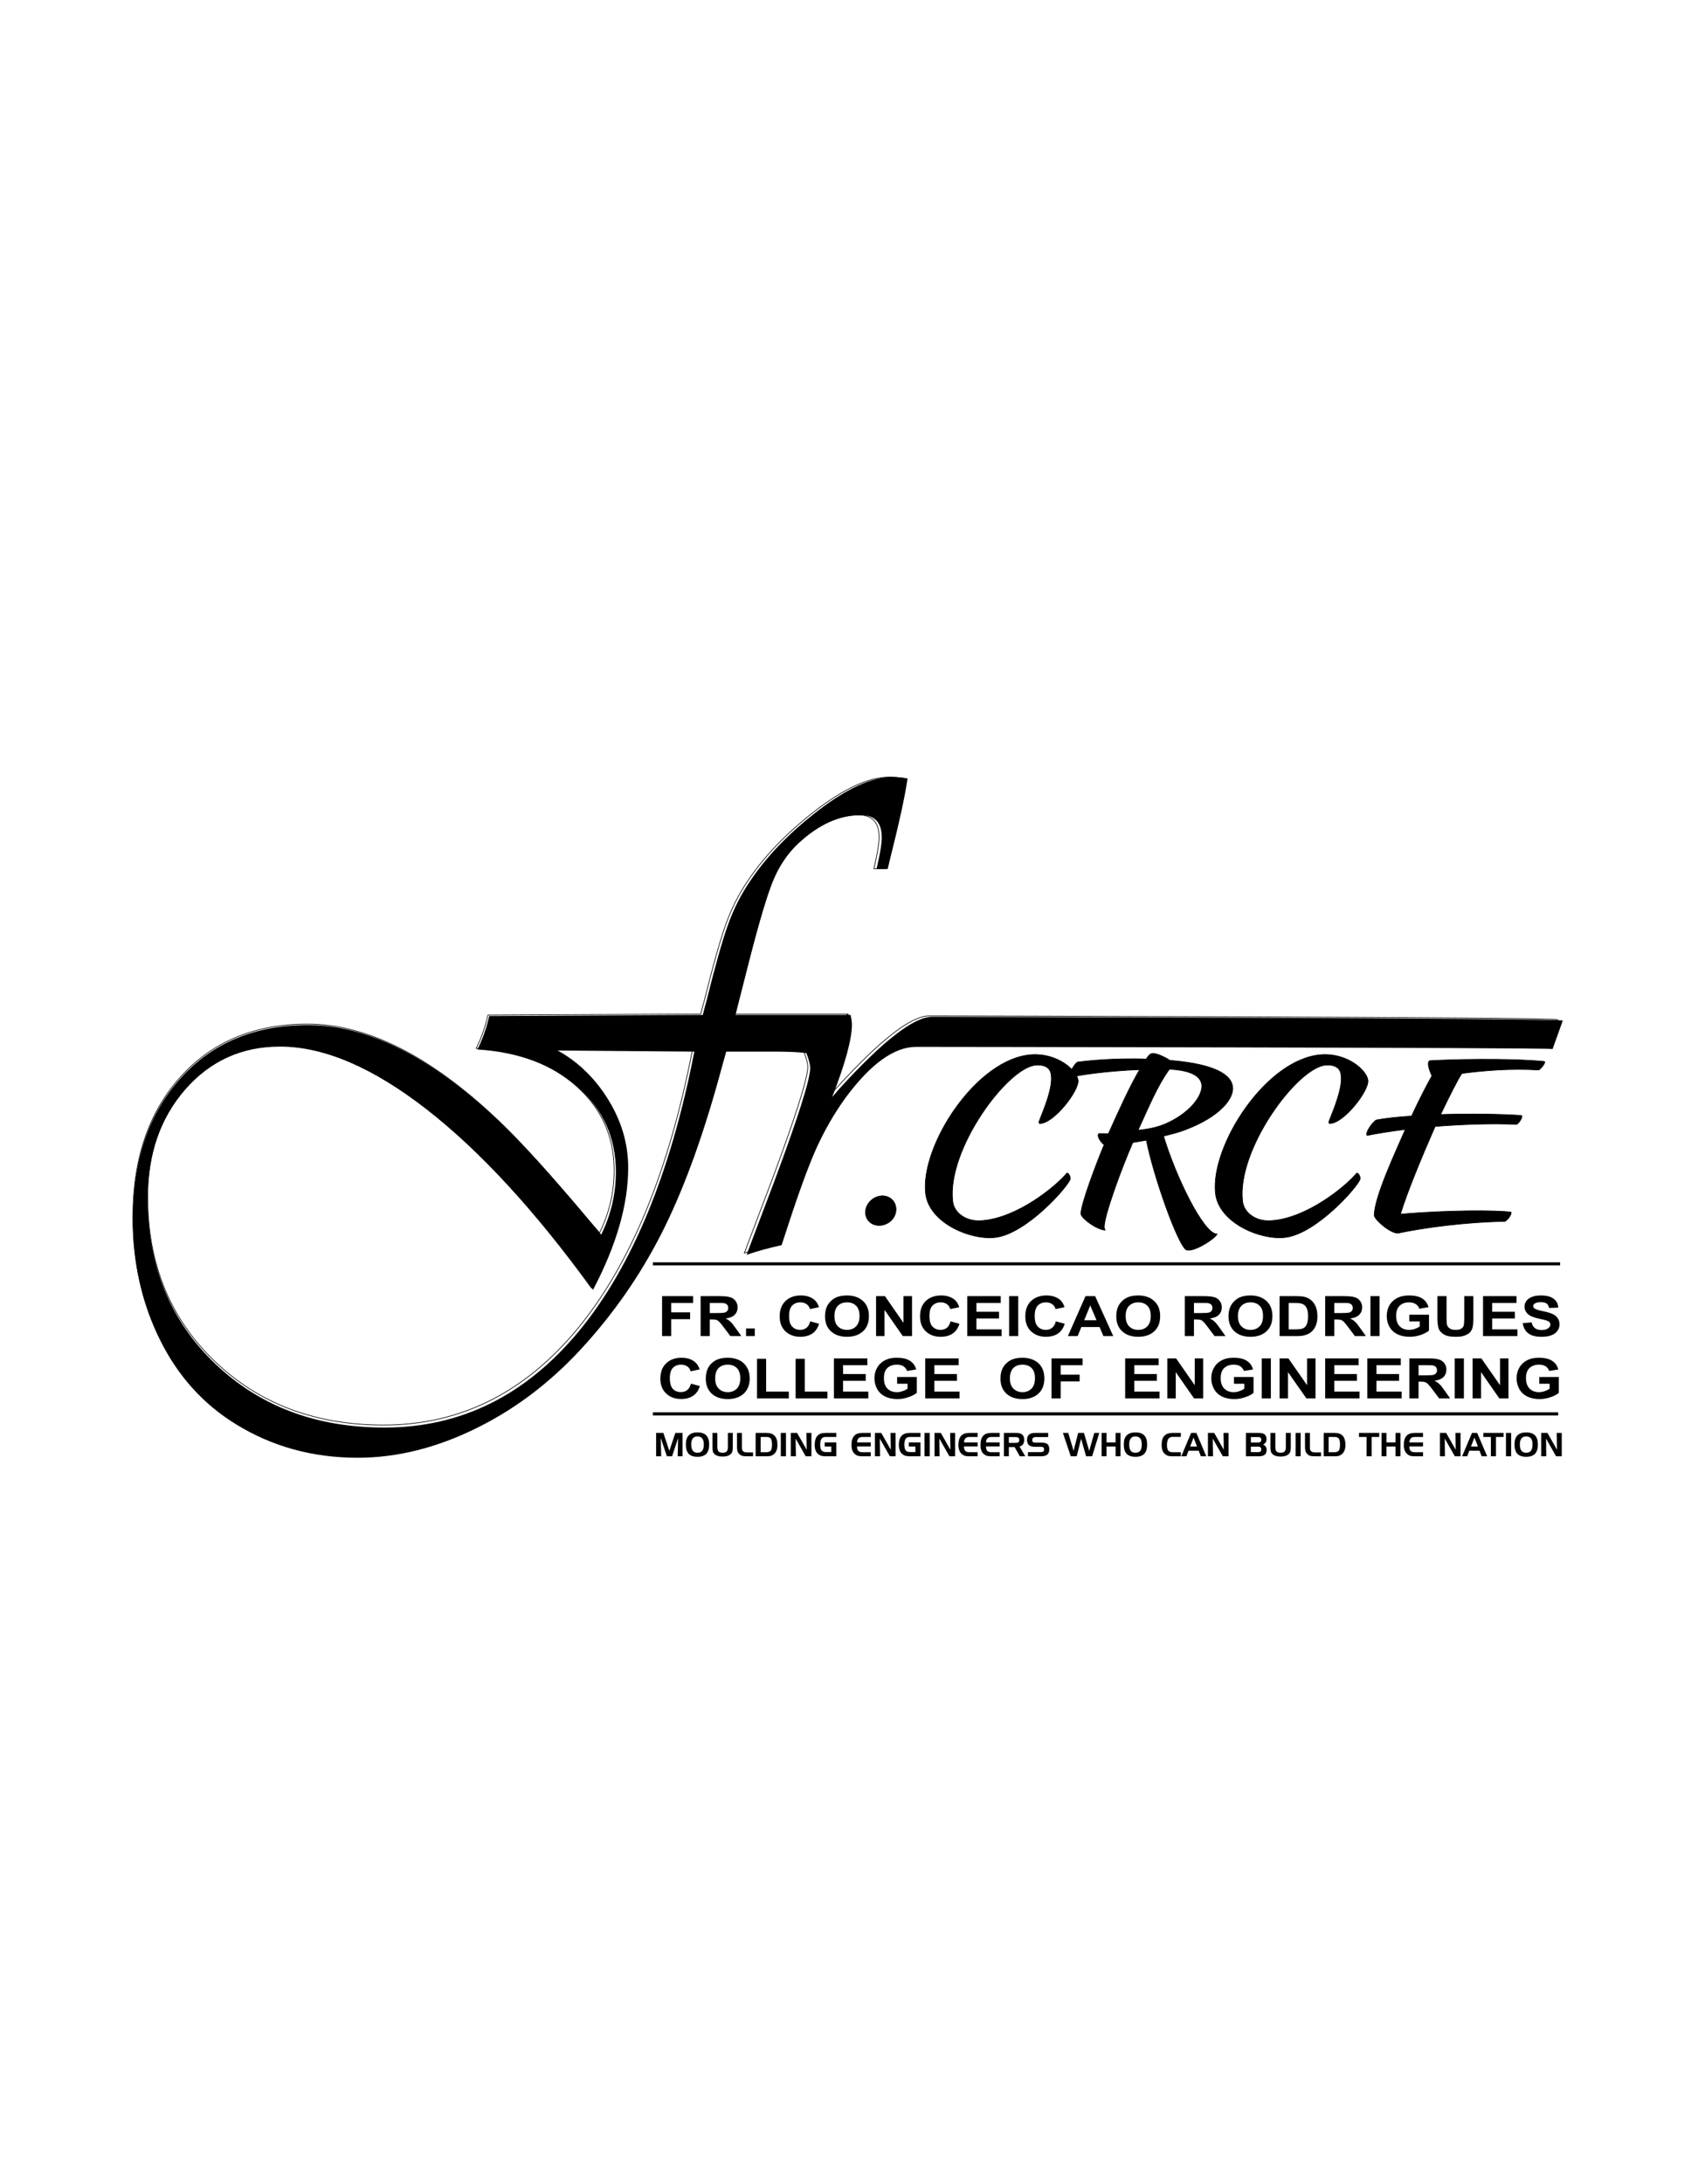 <svg xmlns="http://www.w3.org/2000/svg" xmlns:xlink="http://www.w3.org/1999/xlink" width="1344" zoomAndPan="magnify" viewBox="0 0 1008 1296" height="1728" preserveAspectRatio="xMidYMid meet" version="1.0"><defs><clipPath id="fe21da2fb1"><path d="M 387 749 L 929.172 749 L 929.172 752 L 387 752 Z M 387 749 " clip-rule="nonzero"/></clipPath><clipPath id="0e17cf0463"><path d="M 78.672 461 L 539 461 L 539 865 L 78.672 865 Z M 78.672 461 " clip-rule="nonzero"/></clipPath><clipPath id="52bfc94bdf"><path d="M 78.672 460.867 L 541 460.867 L 541 865.117 L 78.672 865.117 Z M 78.672 460.867 " clip-rule="nonzero"/></clipPath><clipPath id="3669e3c6a7"><path d="M 440 600 L 929.172 600 L 929.172 747 L 440 747 Z M 440 600 " clip-rule="nonzero"/></clipPath><clipPath id="7e959173e9"><path d="M 387 838 L 929.172 838 L 929.172 842 L 387 842 Z M 387 838 " clip-rule="nonzero"/></clipPath></defs><g clip-path="url(#fe21da2fb1)"><path stroke-linecap="butt" transform="matrix(0.051, 0, 0, 0.051, 78.68, 460.868)" fill="none" stroke-linejoin="miter" d="M 6057.003 5660.964 L 16617.037 5660.964 " stroke="#000000" stroke-width="49.989" stroke-opacity="1" stroke-miterlimit="4"/></g><g clip-path="url(#0e17cf0463)"><path fill="#000000" d="M 504.973 602.223 L 492.074 652.141 L 485.473 652.141 C 486.086 649.938 486.445 648.301 486.699 647.172 C 487.98 642.156 488.645 638.059 488.645 634.734 C 488.645 630.023 486.957 627.105 483.477 625.824 C 480.047 624.594 471.754 623.98 458.652 623.98 L 431.117 623.98 L 428.609 632.941 C 418.477 670.672 407.266 702.16 394.93 727.398 C 382.598 752.641 367.09 775.676 348.508 796.516 C 329.52 817.965 308.074 834.809 283.969 846.84 C 259.914 858.922 235.961 864.965 212.316 864.965 C 185.445 864.965 161.34 858.258 139.844 844.945 C 120.699 833.172 105.652 816.531 95.008 795.082 C 84.258 773.527 78.883 749.566 78.883 723.305 C 78.883 688.438 88.352 660.586 107.34 639.598 C 126.227 618.656 151.461 608.211 182.938 608.211 C 218.199 608.211 255.871 627.105 295.895 664.988 C 309.305 677.586 327.781 697.961 351.375 726.117 L 356.902 732.57 C 362.688 720.793 365.605 708.406 365.605 695.348 C 365.605 675.074 358.031 658.336 342.98 645.023 C 327.883 631.66 308.023 624.289 283.406 622.703 C 286.375 616.812 288.73 610.211 290.418 602.887 L 417.195 602.223 C 418.117 598.586 418.832 595.926 419.344 594.133 C 424.566 573.039 428.863 557.887 432.191 548.621 C 435.52 539.402 439.816 530.855 445.09 523.125 C 454.867 508.379 468.273 494.453 485.32 481.246 C 502.719 467.832 517.461 461.074 529.641 461.074 C 532.047 461.074 535.066 461.328 538.754 461.891 C 537.27 472.488 533.684 488.617 528.207 510.375 L 526.98 515.648 L 520.328 515.648 C 522.426 506.793 523.449 500.598 523.449 496.961 C 523.449 488.055 519.355 483.652 511.113 483.652 C 498.371 483.652 486.035 489.23 474.008 500.391 C 467.66 506.332 462.746 513.602 459.164 522.098 C 455.582 530.648 450.77 546.727 444.73 570.328 L 437.871 597.258 L 436.645 602.223 Z M 412.18 623.98 L 330.441 623.316 C 343.086 630.023 353.27 639.75 361.152 652.602 C 369.035 665.398 372.922 678.863 372.922 692.84 C 372.922 714.703 365.961 738.867 352.043 765.336 C 318.211 718.746 285.301 683.062 253.312 658.23 C 221.375 633.453 192.355 621.012 166.199 621.012 C 143.578 621.012 124.793 629.512 109.953 646.508 C 95.109 663.555 87.688 685.059 87.688 711.066 C 87.688 750.641 100.84 783.203 127.25 808.699 C 153.711 834.246 187.34 847.047 228.285 847.047 C 273.684 847.047 312.223 827.898 343.75 789.758 C 375.277 751.512 398.105 696.27 412.18 623.98 Z M 412.18 623.98 " fill-opacity="1" fill-rule="nonzero"/></g><g clip-path="url(#52bfc94bdf)"><path stroke-linecap="butt" transform="matrix(0.051, 0, 0, 0.051, 78.68, 460.868)" fill="none" stroke-linejoin="miter" d="M 8329.01 2761.002 L 8076.997 3736.024 L 7948.014 3736.024 C 7959.997 3692.991 7967.018 3661.022 7971.979 3638.972 C 7997.013 3541.004 8009.987 3460.967 8009.987 3396.037 C 8009.987 3304.02 7977.016 3247.025 7909.014 3221.999 C 7842.004 3197.965 7679.974 3185.986 7423.993 3185.986 L 6886.004 3185.986 L 6837.006 3361.015 C 6639.029 4097.985 6419.987 4713.028 6178.965 5205.994 C 5938.018 5699.037 5635.023 6148.97 5271.963 6556.024 C 4900.966 6974.98 4481.962 7303.98 4010.984 7538.98 C 3540.998 7774.972 3072.996 7893.006 2611.024 7893.006 C 2086.01 7893.006 1615.032 7762.001 1195.036 7501.975 C 820.986 7272.011 526.996 6946.978 319.021 6528.022 C 108.985 6107.006 3.967 5638.989 3.967 5126.033 C 3.967 4444.991 188.97 3900.981 559.967 3491.028 C 928.98 3081.991 1422.015 2877.968 2037.012 2877.968 C 2725.963 2877.968 3462.005 3247.025 4243.993 3986.97 C 4506.003 4233.033 4867.003 4631.007 5327.983 5180.968 L 5435.977 5307.014 C 5549.009 5076.973 5606.021 4835.03 5606.021 4579.963 C 5606.021 4183.973 5458.034 3857.033 5163.969 3597.007 C 4868.987 3335.989 4480.97 3192.014 3999.994 3161.037 C 4057.998 3045.978 4104.019 2917.033 4136.99 2773.973 L 6613.996 2761.002 C 6632.007 2689.968 6645.974 2638.009 6655.972 2602.988 C 6758.014 2190.975 6841.967 1895.012 6906.993 1714.032 C 6972.018 1533.967 7055.972 1367.025 7159.005 1216.03 C 7350.037 928.002 7611.972 655.997 7945.038 398.032 C 8284.972 136.022 8573.009 4.025 8810.978 4.025 C 8857.992 4.025 8916.989 8.985 8989.036 19.972 C 8960.034 226.97 8889.971 542.007 8782.968 966.991 L 8759.004 1069.994 L 8629.029 1069.994 C 8670.013 897.025 8690.009 776.015 8690.009 704.981 C 8690.009 531.02 8610.025 445.032 8448.987 445.032 C 8200.027 445.032 7959.005 553.986 7724.011 771.972 C 7599.989 888.022 7503.977 1030.014 7433.991 1195.963 C 7364.004 1362.981 7269.977 1677.027 7151.984 2138.024 L 7017.964 2664.027 L 6993.999 2761.002 Z M 6515.999 3185.986 L 4918.977 3173.015 C 5166.029 3304.02 5364.999 3494.004 5519.015 3745.027 C 5673.031 3994.981 5748.971 4257.983 5748.971 4530.98 C 5748.971 4958.024 5612.966 5430.007 5341.034 5947.007 C 4680.016 5036.993 4037.009 4340.004 3412.015 3854.973 C 2788.013 3371.011 2221.022 3127.999 1709.975 3127.999 C 1267.999 3127.999 900.97 3294.025 611.026 3626.001 C 321.005 3958.968 175.995 4378.993 175.995 4886.989 C 175.995 5659.972 432.969 6295.998 948.976 6793.999 C 1465.976 7292.993 2123.026 7543.024 2923.025 7543.024 C 3810.03 7543.024 4563.015 7169.007 5179.004 6424.027 C 5794.993 5676.986 6241.014 4597.97 6515.999 3185.986 Z M 6515.999 3185.986 " stroke="#000000" stroke-width="7.618" stroke-opacity="1" stroke-miterlimit="4"/></g><path stroke-linecap="butt" transform="matrix(0.051, 0, 0, 0.051, 78.68, 460.868)" fill-opacity="1" fill="#000000" fill-rule="nonzero" stroke-linejoin="miter" d="M 8534.009 5037.985 C 8516.989 5131.985 8581.023 5213.014 8677.035 5220.033 C 8773.963 5226.976 8867.99 5158.002 8884.018 5064.002 C 8901.037 4967.027 8837.996 4884.014 8740.992 4876.994 C 8643.988 4870.967 8552.02 4942.993 8534.009 5037.985 Z M 10915.994 4679.991 C 10917.978 4650.998 10892.029 4601.022 10874.017 4613.993 C 10747.019 4766.972 10293.976 5139.004 9879.018 5165.022 C 9698.976 5177.993 9559.995 5071.022 9547.02 4939.025 C 9477.034 4337.028 10185.982 3377.038 10517.979 3354.988 C 10632.003 3347.968 10684.97 3399.012 10691.991 3465.011 C 10718.017 3618.981 10596.971 3890.986 10555.987 4001.009 C 10548.965 4018.024 10546.981 4038.014 10569.038 4033.97 C 10730.991 4024.967 11021.012 3648.967 11005.977 3531.009 C 10987.965 3408.015 10758.009 3213.988 10465.012 3233.978 C 9823.99 3276.019 9169.001 4293.004 9230.974 4847.009 C 9269.974 5195.999 9771.023 5402.006 10058.983 5357.981 C 10413.037 5302.97 10877.986 4782.994 10915.994 4679.991 Z M 12445.013 3580.985 C 12462.033 3717.025 12290.997 3927.991 12007.998 4045.033 C 11912.978 4084.022 11808.037 4102.028 11704.011 4113.015 C 11830.017 3840.019 11926.029 3600.975 12068.979 3402.98 C 12244.976 3411.983 12427.002 3451.963 12445.013 3580.985 Z M 11001.016 3319.967 C 10969.037 3331.03 10897.982 3456.007 10897.982 3493.012 C 10897.982 3497.972 10899.967 3502.015 10903.019 3502.015 C 10990.026 3474.014 11331.029 3422.97 11722.023 3408.015 C 11607.999 3603.035 11480.008 3883.967 11360.031 4152.004 C 11345.988 4154.98 11263.027 4150.02 11247.991 4152.004 C 11217.005 4182.981 11279.97 4262.027 11308.972 4282.017 C 11223.034 4488.024 11039.024 4970.002 11039.024 5083.993 C 11039.024 5137.02 11229.98 5274.968 11324.007 5274.968 C 11315.994 5271.001 11311.033 5256.962 11311.033 5234.988 C 11311.033 5108.027 11501.988 4578.972 11643.03 4255.999 L 11801.015 4228.989 C 11884.968 4652.981 12161.022 5429.015 12261.995 5503.025 C 12339.003 5541.022 12587.963 5384.991 12624.979 5320.976 C 12468.978 5325.02 12142.018 4650.998 12000.977 4180.998 C 12099.965 4156.963 12192.009 4133.006 12258.026 4105.996 C 12651.004 3956.985 12825.017 3746.019 12805.021 3605.019 C 12780.98 3425.03 12484.014 3333.014 12074.016 3299.976 C 12016.012 3259.996 11921.984 3219.024 11878.023 3219.024 C 11860.011 3219.024 11841.007 3230.011 11830.017 3242.981 C 11819.027 3256.028 11808.037 3268.999 11799.031 3285.022 C 11745.987 3281.97 11693.02 3281.97 11638.985 3281.97 C 11311.033 3281.97 11091.991 3308.98 11001.016 3319.967 Z M 14290.003 4679.991 C 14291.987 4650.998 14266.038 4601.022 14248.026 4613.993 C 14121.028 4766.972 13667.985 5139.004 13253.026 5165.022 C 13072.985 5177.993 12934.996 5071.022 12921.029 4939.025 C 12850.966 4337.028 13560.982 3377.038 13891.988 3354.988 C 14007.004 3347.968 14058.978 3399.012 14066 3465.011 C 14092.026 3618.981 13971.972 3890.986 13929.996 4001.009 C 13922.974 4018.024 13920.99 4038.014 13942.97 4033.97 C 14105.992 4024.967 14396.013 3648.967 14379.986 3531.009 C 14362.966 3408.015 14132.018 3213.988 13840.013 3233.978 C 13197.999 3276.019 12544.002 4293.004 12604.983 4847.009 C 12644.975 5195.999 13146.024 5402.006 13432.992 5357.981 C 13786.97 5302.97 14252.987 4782.994 14290.003 4679.991 Z M 14368.995 4173.978 C 14496.986 4148.037 14650.01 4124.002 14815.016 4104.012 C 14707.022 4353.967 14455.009 4885.998 14453.025 5103.983 C 14460.962 5158.002 14645.965 5317.009 14731.979 5309.989 C 15032.99 5245.975 15530.986 5179.976 15970.978 5174.025 C 15998.988 5167.006 16058.976 5090.02 16045.009 5065.986 C 15893.97 5042.028 15281.034 5042.028 14758.005 5090.02 C 14835.013 4836.022 15008.033 4419.965 15161.973 4068.991 C 15490.001 4042.973 15831.997 4031.986 16113.012 4045.033 C 16137.969 4029.011 16190.02 3955.001 16165.978 3940.962 C 15918.011 3924.024 15559.988 3919.98 15226.006 3929.975 C 15324.995 3721.985 15431.997 3511.019 15473.974 3451.963 C 15728.963 3419.002 16036.996 3391.993 16368.001 3411.983 C 16391.966 3399.012 16454.015 3325.994 16434.019 3313.024 C 15998.988 3270.983 15315.989 3290.973 15099.008 3304.02 C 15061 3324.011 15099.008 3427.014 15125.033 3479.965 C 15059.015 3597.007 14971.017 3767.993 14887.98 3947.981 C 14722.973 3958.968 14580.023 3973.999 14476.99 3993.989 C 14426.007 4022.983 14345.03 4150.02 14368.995 4173.978 Z M 14368.995 4173.978 " stroke="#000000" stroke-width="7.618" stroke-opacity="1" stroke-miterlimit="4"/><path fill="#000000" d="M 927.734 605.551 L 921.695 622.445 C 917.445 621.574 547.094 621.164 543.871 621.164 C 530.871 621.164 517 631.148 502.207 651.012 C 495.297 660.535 489.363 670.828 484.348 681.988 C 479.383 693.148 473.238 710.246 465.871 733.133 L 463.977 738.816 C 456.758 740.402 449.797 742.297 443.195 744.551 L 445.09 739.48 L 459.934 700.266 C 473.957 662.531 480.969 640.312 480.969 633.605 C 480.969 630.125 477.281 619.016 474.211 619.016 C 472.523 619.016 468.734 620.5 462.852 623.469 L 460.648 618.297 C 476.309 610.672 492.535 611.59 504.922 602.324 C 505.434 604.32 505.738 606.164 505.738 607.906 C 505.738 616.457 501.852 630.84 494.02 650.961 L 498.062 646.25 C 524.113 617.633 542.539 603.297 553.441 603.297 C 555.746 603.297 924.918 604.066 927.734 605.551 Z M 927.734 605.551 " fill-opacity="1" fill-rule="nonzero"/><g clip-path="url(#3669e3c6a7)"><path stroke-linecap="butt" transform="matrix(0.051, 0, 0, 0.051, 78.68, 460.868)" fill="none" stroke-linejoin="miter" d="M 16589.027 2826.009 L 16471.034 3156.001 C 16387.997 3138.986 9151.982 3130.975 9089.017 3130.975 C 8835.02 3130.975 8564.003 3325.994 8274.974 3713.973 C 8139.962 3899.989 8024.03 4101.037 7926.034 4319.022 C 7829.029 4537.007 7708.976 4870.967 7565.034 5318.001 L 7528.019 5429.015 C 7386.977 5459.993 7250.973 5496.998 7121.99 5541.022 L 7159.005 5441.986 L 7449.026 4676.024 C 7723.019 3938.978 7860.016 3504.991 7860.016 3373.986 C 7860.016 3306.004 7787.969 3089.011 7727.98 3089.011 C 7695.009 3089.011 7620.978 3118.004 7506.038 3175.991 L 7462.993 3074.972 C 7768.965 2926.037 8086.003 2943.967 8328.018 2762.986 C 8338.016 2801.975 8343.969 2837.988 8343.969 2872.017 C 8343.969 3039.035 8268.029 3319.967 8115.005 3712.981 L 8193.998 3620.965 C 8702.984 3062.001 9062.991 2781.985 9276.004 2781.985 C 9321.033 2781.985 16533.999 2797.015 16589.027 2826.009 Z M 16589.027 2826.009 " stroke="#000000" stroke-width="7.618" stroke-opacity="1" stroke-miterlimit="4"/></g><g clip-path="url(#7e959173e9)"><path stroke-linecap="butt" transform="matrix(0.051, 0, 0, 0.051, 78.68, 460.868)" fill="none" stroke-linejoin="miter" d="M 6057.003 7406.983 L 16593.988 7406.983 " stroke="#000000" stroke-width="49.989" stroke-opacity="1" stroke-miterlimit="4"/></g><path fill="#000000" d="M 389.508 850.219 L 393.805 850.219 L 397.336 860.867 L 400.918 850.219 L 405.168 850.219 L 405.168 864.094 L 402.301 864.094 L 402.559 853.293 L 398.977 864.094 L 395.902 864.094 L 392.219 853.137 L 392.527 864.094 L 389.508 864.094 Z M 407.164 857.027 C 407.164 854.621 407.727 852.832 408.852 851.703 C 409.98 850.527 411.719 849.914 414.074 849.914 C 416.43 849.914 418.168 850.527 419.293 851.703 C 420.422 852.883 420.984 854.676 420.984 857.133 C 420.984 859.59 420.422 861.434 419.293 862.609 C 418.168 863.785 416.43 864.402 414.074 864.402 C 411.719 864.402 409.93 863.785 408.801 862.609 C 407.727 861.434 407.164 859.539 407.164 857.027 Z M 414.074 852.32 C 412.793 852.32 411.871 852.676 411.258 853.496 C 410.645 854.266 410.336 855.441 410.336 857.027 C 410.336 858.719 410.645 860 411.258 860.766 C 411.82 861.586 412.793 861.996 414.074 861.996 C 415.352 861.996 416.273 861.586 416.887 860.816 C 417.504 860 417.809 858.77 417.809 857.133 C 417.809 855.492 417.504 854.266 416.887 853.496 C 416.273 852.727 415.352 852.32 414.074 852.32 Z M 425.844 850.219 L 425.844 858.516 C 425.844 859.793 426.102 860.715 426.562 861.227 C 427.023 861.738 427.84 861.996 428.969 861.996 C 430.145 861.996 430.914 861.738 431.371 861.227 C 431.883 860.715 432.09 859.844 432.09 858.516 L 432.09 850.219 L 435.008 850.219 L 435.008 858.617 C 435.008 859.59 434.957 860.355 434.801 860.973 C 434.699 861.535 434.496 861.996 434.188 862.352 C 433.625 863.02 432.961 863.48 432.09 863.785 C 431.27 864.094 430.246 864.246 428.969 864.246 C 427.738 864.246 426.664 864.094 425.844 863.785 C 424.977 863.48 424.309 863.02 423.746 862.352 C 423.441 861.996 423.234 861.535 423.133 860.973 C 423.031 860.406 422.93 859.641 422.93 858.617 L 422.93 850.219 Z M 443.348 864.094 C 442.07 864.094 441.098 863.992 440.484 863.785 C 439.816 863.531 439.254 863.172 438.742 862.66 C 438.281 862.148 437.977 861.637 437.77 861.023 C 437.617 860.406 437.516 859.539 437.516 858.461 L 437.516 850.219 L 440.434 850.219 L 440.434 858.359 C 440.434 859.18 440.484 859.742 440.535 860.102 C 440.586 860.406 440.738 860.664 440.895 860.867 C 441.199 861.227 441.508 861.434 441.918 861.586 C 442.324 861.738 442.891 861.789 443.605 861.789 L 447.035 861.789 L 447.035 864.094 Z M 454.918 852.625 L 451.539 852.625 L 451.539 861.688 L 454.918 861.688 C 456.195 861.688 457.066 861.328 457.578 860.715 C 458.039 860.051 458.293 858.871 458.293 857.133 C 458.293 855.441 458.039 854.266 457.578 853.598 C 457.066 852.934 456.195 852.625 454.918 852.625 Z M 448.57 850.219 L 454.969 850.219 C 457.168 850.219 458.859 850.781 459.883 851.961 C 460.957 853.137 461.52 854.93 461.52 857.387 C 461.52 858.668 461.312 859.742 460.957 860.664 C 460.598 861.586 460.086 862.301 459.371 862.867 C 458.805 863.328 458.242 863.633 457.629 863.84 C 456.965 863.992 456.145 864.094 455.02 864.094 L 448.57 864.094 Z M 466.586 864.094 L 463.516 864.094 L 463.516 850.219 L 466.586 850.219 Z M 469.453 850.219 L 473.188 850.219 L 478.871 860.203 L 478.715 850.219 L 481.684 850.219 L 481.684 864.094 L 478.305 864.094 L 472.316 853.598 L 472.473 864.094 L 469.453 864.094 Z M 489.566 858.309 L 489.566 855.852 L 496.477 855.852 L 496.477 864.094 L 490.18 864.094 C 489.004 864.094 488.133 863.992 487.52 863.785 C 486.906 863.633 486.289 863.328 485.777 862.867 C 485.062 862.301 484.551 861.586 484.191 860.664 C 483.836 859.742 483.629 858.668 483.629 857.387 C 483.629 854.93 484.191 853.137 485.215 851.961 C 486.289 850.781 487.93 850.219 490.18 850.219 L 496.477 850.219 L 496.477 852.625 L 490.18 852.625 C 489.055 852.625 488.184 852.984 487.672 853.703 C 487.16 854.469 486.906 855.648 486.906 857.285 C 486.906 858.77 487.16 859.895 487.672 860.562 C 488.184 861.227 489.055 861.586 490.18 861.586 L 493.457 861.586 L 493.457 858.309 Z M 512.086 852.625 C 511.012 852.625 510.242 852.883 509.68 853.395 C 509.168 853.957 508.863 854.777 508.812 855.852 L 516.898 855.852 L 516.898 858.258 L 508.758 858.258 C 508.758 859.488 509.016 860.355 509.527 860.867 C 510.039 861.434 510.91 861.688 512.086 861.688 L 516.898 861.688 L 516.898 864.094 L 511.934 864.094 C 510.859 864.094 509.988 863.992 509.375 863.84 C 508.758 863.633 508.145 863.328 507.633 862.867 C 506.918 862.301 506.355 861.586 505.996 860.664 C 505.637 859.742 505.484 858.668 505.484 857.387 C 505.484 854.93 505.996 853.137 507.07 851.961 C 508.145 850.781 509.785 850.219 512.035 850.219 L 516.898 850.219 L 516.898 852.625 Z M 519.406 850.219 L 523.141 850.219 L 528.824 860.203 L 528.668 850.219 L 531.637 850.219 L 531.637 864.094 L 528.262 864.094 L 522.273 853.598 L 522.426 864.094 L 519.406 864.094 Z M 539.52 858.309 L 539.52 855.852 L 546.43 855.852 L 546.43 864.094 L 540.133 864.094 C 539.008 864.094 538.086 863.992 537.473 863.785 C 536.859 863.633 536.297 863.328 535.73 862.867 C 535.016 862.301 534.504 861.586 534.145 860.664 C 533.789 859.742 533.582 858.668 533.582 857.387 C 533.582 854.93 534.145 853.137 535.219 851.961 C 536.246 850.781 537.934 850.219 540.133 850.219 L 546.43 850.219 L 546.43 852.625 L 540.133 852.625 C 539.008 852.625 538.137 852.984 537.625 853.703 C 537.113 854.469 536.859 855.648 536.859 857.285 C 536.859 858.77 537.113 859.895 537.625 860.562 C 538.137 861.227 539.008 861.586 540.133 861.586 L 543.41 861.586 L 543.41 858.309 Z M 551.906 864.094 L 548.836 864.094 L 548.836 850.219 L 551.906 850.219 Z M 554.773 850.219 L 558.508 850.219 L 564.188 860.203 L 564.035 850.219 L 567.004 850.219 L 567.004 864.094 L 563.625 864.094 L 557.637 853.598 L 557.793 864.094 L 554.773 864.094 Z M 575.551 852.625 C 574.477 852.625 573.711 852.883 573.145 853.395 C 572.633 853.957 572.328 854.777 572.277 855.852 L 580.363 855.852 L 580.363 858.258 L 572.227 858.258 C 572.277 859.488 572.531 860.355 572.992 860.867 C 573.504 861.434 574.375 861.688 575.551 861.688 L 580.363 861.688 L 580.363 864.094 L 575.398 864.094 C 574.324 864.094 573.453 863.992 572.84 863.84 C 572.227 863.633 571.66 863.328 571.098 862.867 C 570.383 862.301 569.871 861.586 569.512 860.664 C 569.152 859.742 568.949 858.668 568.949 857.387 C 568.949 854.93 569.512 853.137 570.535 851.961 C 571.609 850.781 573.25 850.219 575.5 850.219 L 580.363 850.219 L 580.363 852.625 Z M 588.602 852.625 C 587.578 852.625 586.762 852.883 586.25 853.395 C 585.688 853.957 585.379 854.777 585.328 855.852 L 593.414 855.852 L 593.414 858.258 L 585.328 858.258 C 585.328 859.488 585.582 860.355 586.094 860.867 C 586.605 861.434 587.426 861.688 588.602 861.688 L 593.414 861.688 L 593.414 864.094 L 588.5 864.094 C 587.375 864.094 586.555 863.992 585.941 863.84 C 585.277 863.633 584.715 863.328 584.148 862.867 C 583.434 862.301 582.922 861.586 582.562 860.664 C 582.207 859.742 582.051 858.668 582.051 857.387 C 582.051 854.93 582.562 853.137 583.637 851.961 C 584.66 850.781 586.352 850.219 588.551 850.219 L 593.414 850.219 L 593.414 852.625 Z M 602.473 852.676 L 598.891 852.676 L 598.891 856.16 L 602.473 856.16 C 603.445 856.16 604.109 856.055 604.52 855.801 C 604.879 855.543 605.082 855.082 605.082 854.418 C 605.082 853.805 604.879 853.344 604.52 853.086 C 604.164 852.832 603.445 852.676 602.473 852.676 Z M 595.973 850.219 L 603.137 850.219 C 604.828 850.219 606.055 850.527 606.824 851.191 C 607.645 851.91 608 852.934 608 854.367 C 608 855.441 607.797 856.312 607.285 856.977 C 606.824 857.645 606.105 858.105 605.238 858.309 L 608.668 864.094 L 605.391 864.094 L 602.32 858.617 L 598.891 858.617 L 598.891 864.094 L 595.973 864.094 Z M 622.23 852.676 L 615.012 852.676 C 614.246 852.676 613.684 852.832 613.324 853.137 C 612.965 853.395 612.762 853.855 612.762 854.469 C 612.762 854.98 612.914 855.391 613.223 855.648 C 613.527 855.902 613.988 856.004 614.602 856.004 L 618.441 856.004 C 620.078 856.004 621.207 856.312 621.871 856.926 C 622.535 857.539 622.895 858.516 622.895 859.945 C 622.895 861.379 622.484 862.406 621.719 863.07 C 620.949 863.734 619.723 864.094 618.031 864.094 L 610.254 864.094 L 610.254 861.637 L 617.57 861.637 C 618.391 861.637 619.004 861.484 619.312 861.277 C 619.672 861.023 619.824 860.613 619.824 860.051 C 619.824 859.488 619.672 859.078 619.363 858.82 C 619.055 858.566 618.543 858.461 617.777 858.461 L 614.348 858.461 C 612.711 858.461 611.531 858.105 610.816 857.488 C 610.098 856.824 609.691 855.852 609.691 854.469 C 609.691 852.984 610.098 851.91 610.867 851.242 C 611.637 850.527 612.863 850.219 614.602 850.219 L 622.23 850.219 Z M 630.98 850.219 L 634.156 850.219 L 637.328 860.867 L 640.039 850.219 L 643.469 850.219 L 646.594 860.867 L 649.613 850.219 L 652.582 850.219 L 648.332 864.094 L 644.75 864.094 L 641.781 853.703 L 639.172 864.094 L 635.641 864.094 Z M 656.879 850.219 L 656.879 855.852 L 662.254 855.852 L 662.254 850.219 L 665.172 850.219 L 665.172 864.094 L 662.254 864.094 L 662.254 858.309 L 656.879 858.309 L 656.879 864.094 L 653.961 864.094 L 653.961 850.219 Z M 667.117 857.027 C 667.117 854.621 667.68 852.832 668.855 851.703 C 669.98 850.527 671.723 849.914 674.078 849.914 C 676.43 849.914 678.172 850.527 679.297 851.703 C 680.422 852.883 680.984 854.676 680.984 857.133 C 680.984 859.59 680.422 861.434 679.297 862.609 C 678.172 863.785 676.43 864.402 674.078 864.402 C 671.672 864.402 669.93 863.785 668.805 862.609 C 667.68 861.434 667.117 859.539 667.117 857.027 Z M 674.078 852.32 C 672.797 852.32 671.875 852.676 671.262 853.496 C 670.648 854.266 670.34 855.441 670.34 857.027 C 670.34 858.719 670.598 860 671.211 860.766 C 671.824 861.586 672.746 861.996 674.078 861.996 C 675.305 861.996 676.277 861.586 676.891 860.816 C 677.504 860 677.812 858.77 677.812 857.133 C 677.812 855.492 677.504 854.266 676.891 853.496 C 676.277 852.727 675.305 852.32 674.078 852.32 Z M 696.188 852.574 C 694.957 852.574 694.09 852.984 693.578 853.754 C 693.066 854.52 692.758 855.75 692.758 857.539 C 692.758 859.027 693.016 860.102 693.527 860.715 C 694.039 861.379 694.906 861.688 696.188 861.688 L 701 861.688 L 701 864.094 L 696.035 864.094 C 694.957 864.094 694.09 863.992 693.473 863.84 C 692.859 863.633 692.246 863.328 691.734 862.867 C 691.02 862.301 690.453 861.586 690.098 860.664 C 689.789 859.742 689.586 858.668 689.586 857.387 C 689.586 854.93 690.098 853.137 691.172 851.961 C 692.246 850.781 693.883 850.219 696.137 850.219 L 701 850.219 L 701 852.574 Z M 708.523 852.984 L 706.527 858.309 L 710.621 858.309 Z M 707.09 850.219 L 710.211 850.219 L 716.098 864.094 L 712.871 864.094 L 711.594 860.766 L 705.555 860.766 L 704.324 864.094 L 701.254 864.094 Z M 717.07 850.219 L 720.805 850.219 L 726.488 860.203 L 726.332 850.219 L 729.301 850.219 L 729.301 864.094 L 725.922 864.094 L 719.934 853.598 L 720.09 864.094 L 717.07 864.094 Z M 742.559 852.676 L 742.559 855.902 L 746.805 855.902 C 747.473 855.902 747.984 855.801 748.289 855.492 C 748.598 855.238 748.75 854.828 748.75 854.316 C 748.75 853.754 748.598 853.344 748.289 853.086 C 747.984 852.832 747.473 852.676 746.805 852.676 Z M 746.855 861.637 C 747.523 861.637 748.035 861.484 748.34 861.227 C 748.598 860.973 748.75 860.562 748.75 860 C 748.75 859.434 748.598 859.027 748.289 858.77 C 747.984 858.516 747.523 858.359 746.855 858.359 L 742.559 858.359 L 742.559 861.637 Z M 747.266 864.094 L 739.641 864.094 L 739.641 850.219 L 746.754 850.219 C 747.676 850.219 748.391 850.27 748.957 850.375 C 749.52 850.477 749.98 850.629 750.336 850.836 C 750.848 851.141 751.207 851.551 751.465 852.062 C 751.77 852.574 751.871 853.188 751.871 853.805 C 751.871 854.621 751.719 855.238 751.41 855.801 C 751.055 856.312 750.543 856.773 749.824 857.133 C 750.543 857.438 751.055 857.848 751.41 858.359 C 751.77 858.871 751.926 859.539 751.926 860.305 C 751.926 861.586 751.566 862.559 750.797 863.172 C 750.031 863.785 748.852 864.094 747.266 864.094 Z M 757.094 850.219 L 757.094 858.516 C 757.094 859.793 757.297 860.715 757.809 861.227 C 758.27 861.738 759.09 861.996 760.215 861.996 C 761.34 861.996 762.16 861.738 762.621 861.227 C 763.082 860.715 763.336 859.844 763.336 858.516 L 763.336 850.219 L 766.254 850.219 L 766.254 858.617 C 766.254 859.59 766.203 860.355 766.051 860.973 C 765.949 861.535 765.742 861.996 765.438 862.352 C 764.871 863.02 764.207 863.48 763.336 863.785 C 762.52 864.094 761.445 864.246 760.215 864.246 C 758.988 864.246 757.914 864.094 757.094 863.785 C 756.223 863.48 755.508 863.02 754.996 862.352 C 754.688 861.996 754.484 861.535 754.379 860.973 C 754.227 860.406 754.176 859.641 754.176 858.617 L 754.176 850.219 Z M 772.141 864.094 L 769.121 864.094 L 769.121 850.219 L 772.141 850.219 Z M 780.535 864.094 C 779.254 864.094 778.281 863.992 777.668 863.785 C 777.004 863.531 776.441 863.172 775.98 862.66 C 775.52 862.148 775.16 861.637 775.008 861.023 C 774.801 860.406 774.699 859.539 774.699 858.461 L 774.699 850.219 L 777.617 850.219 L 777.617 858.359 C 777.617 859.18 777.668 859.742 777.719 860.102 C 777.82 860.406 777.926 860.664 778.129 860.867 C 778.387 861.227 778.742 861.434 779.152 861.586 C 779.512 861.738 780.074 861.789 780.789 861.789 L 784.219 861.789 L 784.219 864.094 Z M 792.102 852.625 L 788.723 852.625 L 788.723 861.688 L 792.102 861.688 C 793.383 861.688 794.25 861.328 794.762 860.715 C 795.273 860.051 795.48 858.871 795.48 857.133 C 795.48 855.441 795.273 854.266 794.762 853.598 C 794.25 852.934 793.383 852.625 792.102 852.625 Z M 785.805 850.219 L 792.152 850.219 C 794.406 850.219 796.043 850.781 797.117 851.961 C 798.141 853.137 798.703 854.93 798.703 857.387 C 798.703 858.668 798.5 859.742 798.141 860.664 C 797.781 861.586 797.27 862.301 796.555 862.867 C 795.992 863.328 795.43 863.633 794.812 863.84 C 794.199 863.992 793.328 864.094 792.254 864.094 L 785.805 864.094 Z M 811.242 852.625 L 806.738 852.625 L 806.738 850.219 L 818.766 850.219 L 818.766 852.625 L 814.262 852.625 L 814.262 864.094 L 811.242 864.094 Z M 823.066 850.219 L 823.066 855.852 L 828.441 855.852 L 828.441 850.219 L 831.359 850.219 L 831.359 864.094 L 828.441 864.094 L 828.441 858.309 L 823.066 858.309 L 823.066 864.094 L 820.148 864.094 L 820.148 850.219 Z M 839.957 852.625 C 838.883 852.625 838.113 852.883 837.551 853.395 C 837.039 853.957 836.73 854.777 836.68 855.852 L 844.766 855.852 L 844.766 858.258 L 836.629 858.258 C 836.68 859.488 836.938 860.355 837.398 860.867 C 837.91 861.434 838.777 861.688 839.957 861.688 L 844.766 861.688 L 844.766 864.094 L 839.805 864.094 C 838.727 864.094 837.859 863.992 837.242 863.84 C 836.629 863.633 836.016 863.328 835.504 862.867 C 834.785 862.301 834.273 861.586 833.918 860.664 C 833.559 859.742 833.355 858.668 833.355 857.387 C 833.355 854.93 833.918 853.137 834.941 851.961 C 836.016 850.781 837.652 850.219 839.906 850.219 L 844.766 850.219 L 844.766 852.625 Z M 854.801 850.219 L 858.484 850.219 L 864.164 860.203 L 864.012 850.219 L 867.031 850.219 L 867.031 864.094 L 863.652 864.094 L 857.664 853.598 L 857.77 864.094 L 854.801 864.094 Z M 875.273 852.984 L 873.223 858.309 L 877.371 858.309 Z M 873.84 850.219 L 876.91 850.219 L 882.848 864.094 L 879.57 864.094 L 878.293 860.766 L 872.254 860.766 L 871.023 864.094 L 867.953 864.094 Z M 885.047 852.625 L 880.594 852.625 L 880.594 850.219 L 892.57 850.219 L 892.57 852.625 L 888.066 852.625 L 888.066 864.094 L 885.047 864.094 Z M 897.074 864.094 L 894.004 864.094 L 894.004 850.219 L 897.074 850.219 Z M 899.07 857.027 C 899.07 854.621 899.633 852.832 900.812 851.703 C 901.938 850.527 903.676 849.914 905.98 849.914 C 908.336 849.914 910.074 850.527 911.254 851.703 C 912.379 852.883 912.941 854.676 912.941 857.133 C 912.941 859.59 912.379 861.434 911.254 862.609 C 910.074 863.785 908.336 864.402 905.98 864.402 C 903.625 864.402 901.887 863.785 900.762 862.609 C 899.633 861.434 899.07 859.539 899.07 857.027 Z M 905.98 852.32 C 904.754 852.32 903.832 852.676 903.219 853.496 C 902.551 854.266 902.246 855.441 902.246 857.027 C 902.246 858.719 902.551 860 903.164 860.766 C 903.781 861.586 904.703 861.996 905.98 861.996 C 907.262 861.996 908.234 861.586 908.848 860.816 C 909.461 860 909.77 858.77 909.77 857.133 C 909.77 855.492 909.461 854.266 908.848 853.496 C 908.234 852.727 907.262 852.32 905.98 852.32 Z M 914.938 850.219 L 918.621 850.219 L 924.305 860.203 L 924.148 850.219 L 927.117 850.219 L 927.117 864.094 L 923.742 864.094 L 917.805 853.598 L 917.906 864.094 L 914.938 864.094 Z M 914.938 850.219 " fill-opacity="1" fill-rule="nonzero"/><path fill="#000000" d="M 393.039 792.777 L 393.039 769.074 L 411.465 769.074 L 411.465 773.117 L 398.465 773.117 L 398.465 778.699 L 409.672 778.699 L 409.672 782.742 L 398.465 782.742 L 398.465 792.777 Z M 415.914 792.777 L 415.914 769.074 L 427.328 769.074 C 430.195 769.074 432.293 769.328 433.574 769.738 C 434.906 770.148 435.93 770.914 436.695 771.992 C 437.516 773.066 437.871 774.348 437.871 775.727 C 437.871 777.52 437.309 778.953 436.133 780.133 C 434.957 781.309 433.164 782.027 430.809 782.332 C 431.988 782.945 432.961 783.562 433.727 784.328 C 434.496 785.047 435.52 786.328 436.797 788.168 L 440.074 792.777 L 433.574 792.777 L 429.684 787.605 C 428.301 785.762 427.328 784.586 426.816 784.125 C 426.305 783.664 425.742 783.305 425.18 783.152 C 424.617 783 423.695 782.895 422.469 782.895 L 421.34 782.895 L 421.34 792.777 Z M 421.34 779.109 L 425.383 779.109 C 427.945 779.109 429.582 779.004 430.246 778.801 C 430.859 778.648 431.371 778.289 431.73 777.828 C 432.141 777.367 432.293 776.754 432.293 776.035 C 432.293 775.215 432.039 774.602 431.578 774.09 C 431.117 773.629 430.402 773.32 429.531 773.168 C 429.07 773.117 427.789 773.117 425.59 773.117 L 421.34 773.117 Z M 442.891 792.777 L 442.891 788.219 L 448.059 788.219 L 448.059 792.777 Z M 480.969 784.023 L 486.238 785.457 C 485.422 788.066 484.09 790.012 482.195 791.293 C 480.355 792.52 477.949 793.188 475.082 793.188 C 471.5 793.188 468.582 792.113 466.277 789.961 C 463.977 787.812 462.852 784.84 462.852 781.105 C 462.852 777.16 464.027 774.141 466.328 771.941 C 468.633 769.738 471.652 768.664 475.391 768.664 C 478.715 768.664 481.379 769.535 483.426 771.223 C 484.652 772.246 485.574 773.73 486.188 775.625 L 480.812 776.754 C 480.508 775.523 479.844 774.551 478.816 773.836 C 477.793 773.117 476.566 772.758 475.133 772.758 C 473.137 772.758 471.551 773.375 470.27 774.652 C 469.043 775.934 468.43 777.93 468.43 780.797 C 468.43 783.766 469.043 785.918 470.27 787.145 C 471.5 788.426 473.086 789.09 475.031 789.09 C 476.465 789.09 477.742 788.68 478.766 787.863 C 479.789 787.043 480.559 785.762 480.969 784.023 Z M 489.77 781.055 C 489.77 778.648 490.18 776.648 491 775.012 C 491.613 773.781 492.434 772.707 493.508 771.734 C 494.582 770.762 495.707 770.047 496.988 769.586 C 498.625 768.969 500.57 768.664 502.77 768.664 C 506.711 768.664 509.887 769.738 512.293 771.941 C 514.645 774.09 515.824 777.109 515.824 780.949 C 515.824 784.789 514.645 787.812 512.293 789.961 C 509.938 792.113 506.762 793.188 502.824 793.188 C 498.832 793.188 495.656 792.113 493.301 789.961 C 490.949 787.812 489.77 784.84 489.77 781.055 Z M 495.352 780.898 C 495.352 783.613 496.066 785.66 497.449 787.043 C 498.883 788.426 500.672 789.09 502.824 789.09 C 504.973 789.09 506.762 788.426 508.145 787.043 C 509.527 785.66 510.242 783.613 510.242 780.848 C 510.242 778.133 509.578 776.086 508.195 774.754 C 506.867 773.426 505.074 772.758 502.824 772.758 C 500.57 772.758 498.777 773.426 497.398 774.809 C 496.066 776.137 495.352 778.188 495.352 780.898 Z M 520.07 792.777 L 520.07 769.074 L 525.344 769.074 L 536.348 784.945 L 536.348 769.074 L 541.414 769.074 L 541.414 792.777 L 535.938 792.777 L 525.086 777.215 L 525.086 792.777 Z M 564.293 784.023 L 569.562 785.457 C 568.746 788.066 567.414 790.012 565.52 791.293 C 563.676 792.52 561.273 793.188 558.406 793.188 C 554.824 793.188 551.906 792.113 549.602 789.961 C 547.301 787.812 546.172 784.84 546.172 781.105 C 546.172 777.16 547.301 774.141 549.602 771.941 C 551.906 769.738 554.977 768.664 558.715 768.664 C 561.988 768.664 564.703 769.535 566.75 771.223 C 567.977 772.246 568.848 773.73 569.461 775.625 L 564.137 776.754 C 563.781 775.523 563.113 774.551 562.141 773.836 C 561.117 773.117 559.891 772.758 558.457 772.758 C 556.461 772.758 554.824 773.375 553.594 774.652 C 552.367 775.934 551.754 777.93 551.754 780.797 C 551.754 783.766 552.367 785.918 553.594 787.145 C 554.824 788.426 556.41 789.09 558.355 789.09 C 559.789 789.09 561.016 788.68 562.09 787.863 C 563.113 787.043 563.832 785.762 564.293 784.023 Z M 574.223 792.777 L 574.223 769.074 L 594.078 769.074 L 594.078 773.117 L 579.645 773.117 L 579.645 778.34 L 593.055 778.34 L 593.055 782.332 L 579.645 782.332 L 579.645 788.785 L 594.59 788.785 L 594.59 792.777 Z M 599.043 792.777 L 599.043 769.074 L 604.469 769.074 L 604.469 792.777 Z M 626.785 784.023 L 632.055 785.457 C 631.238 788.066 629.906 790.012 628.012 791.293 C 626.172 792.52 623.766 793.188 620.898 793.188 C 617.316 793.188 614.398 792.113 612.094 789.961 C 609.793 787.812 608.668 784.84 608.668 781.105 C 608.668 777.16 609.793 774.141 612.094 771.941 C 614.449 769.738 617.469 768.664 621.207 768.664 C 624.531 768.664 627.195 769.535 629.242 771.223 C 630.469 772.246 631.34 773.73 631.953 775.625 L 626.633 776.754 C 626.273 775.523 625.66 774.551 624.637 773.836 C 623.613 773.117 622.383 772.758 620.949 772.758 C 618.953 772.758 617.367 773.375 616.086 774.652 C 614.859 775.934 614.246 777.93 614.246 780.797 C 614.246 783.766 614.859 785.918 616.086 787.145 C 617.316 788.426 618.902 789.09 620.848 789.09 C 622.281 789.09 623.508 788.68 624.582 787.863 C 625.605 787.043 626.375 785.762 626.785 784.023 Z M 660.871 792.777 L 655.035 792.777 L 652.734 787.402 L 641.934 787.402 L 639.734 792.777 L 633.949 792.777 L 644.391 769.074 L 650.125 769.074 Z M 650.941 783.355 L 647.207 774.602 L 643.625 783.355 Z M 662.664 781.055 C 662.664 778.648 663.074 776.648 663.891 775.012 C 664.504 773.781 665.324 772.707 666.398 771.734 C 667.422 770.762 668.602 770.047 669.879 769.586 C 671.516 768.969 673.461 768.664 675.664 768.664 C 679.605 768.664 682.777 769.738 685.133 771.941 C 687.539 774.09 688.715 777.109 688.715 780.949 C 688.715 784.789 687.539 787.812 685.184 789.961 C 682.828 792.113 679.656 793.188 675.715 793.188 C 671.723 793.188 668.551 792.113 666.195 789.961 C 663.84 787.812 662.664 784.84 662.664 781.055 Z M 668.242 780.898 C 668.242 783.613 668.957 785.66 670.34 787.043 C 671.773 788.426 673.566 789.09 675.715 789.09 C 677.863 789.09 679.656 788.426 681.039 787.043 C 682.418 785.66 683.137 783.613 683.137 780.848 C 683.137 778.133 682.469 776.086 681.09 774.754 C 679.758 773.426 677.965 772.758 675.715 772.758 C 673.461 772.758 671.672 773.426 670.289 774.809 C 668.906 776.137 668.242 778.188 668.242 780.898 Z M 703.352 792.777 L 703.352 769.074 L 714.766 769.074 C 717.633 769.074 719.73 769.328 721.012 769.738 C 722.34 770.148 723.363 770.914 724.133 771.992 C 724.949 773.066 725.309 774.348 725.309 775.727 C 725.309 777.52 724.746 778.953 723.57 780.133 C 722.391 781.309 720.602 782.027 718.246 782.332 C 719.422 782.945 720.395 783.562 721.164 784.328 C 721.93 785.047 722.953 786.328 724.234 788.168 L 727.512 792.777 L 721.012 792.777 L 717.121 787.605 C 715.738 785.762 714.766 784.586 714.254 784.125 C 713.742 783.664 713.23 783.305 712.617 783.152 C 712.055 783 711.133 782.895 709.902 782.895 L 708.777 782.895 L 708.777 792.777 Z M 708.777 779.109 L 712.82 779.109 C 715.43 779.109 717.02 779.004 717.684 778.801 C 718.297 778.648 718.809 778.289 719.219 777.828 C 719.578 777.367 719.73 776.754 719.73 776.035 C 719.73 775.215 719.527 774.602 719.016 774.09 C 718.555 773.629 717.836 773.32 716.965 773.168 C 716.559 773.117 715.227 773.117 713.027 773.117 L 708.777 773.117 Z M 729.301 781.055 C 729.301 778.648 729.711 776.648 730.531 775.012 C 731.145 773.781 731.965 772.707 733.039 771.734 C 734.113 770.762 735.238 770.047 736.52 769.586 C 738.207 768.969 740.102 768.664 742.301 768.664 C 746.242 768.664 749.414 769.738 751.82 771.941 C 754.176 774.09 755.352 777.109 755.352 780.949 C 755.352 784.789 754.176 787.812 751.82 789.961 C 749.469 792.113 746.344 793.188 742.352 793.188 C 738.359 793.188 735.188 792.113 732.832 789.961 C 730.48 787.812 729.301 784.84 729.301 781.055 Z M 734.879 780.898 C 734.879 783.613 735.598 785.66 737.031 787.043 C 738.41 788.426 740.203 789.09 742.352 789.09 C 744.555 789.09 746.293 788.426 747.676 787.043 C 749.109 785.66 749.773 783.613 749.773 780.848 C 749.773 778.133 749.109 776.086 747.727 774.754 C 746.395 773.426 744.605 772.758 742.352 772.758 C 740.152 772.758 738.309 773.426 736.98 774.809 C 735.598 776.137 734.879 778.188 734.879 780.898 Z M 759.602 769.074 L 769.48 769.074 C 771.73 769.074 773.422 769.227 774.598 769.535 C 776.133 769.941 777.516 770.66 778.641 771.734 C 779.766 772.758 780.586 774.039 781.199 775.574 C 781.762 777.059 782.07 778.953 782.07 781.156 C 782.07 783.102 781.762 784.789 781.25 786.223 C 780.586 787.914 779.613 789.297 778.387 790.371 C 777.414 791.191 776.133 791.805 774.547 792.266 C 773.367 792.625 771.781 792.777 769.785 792.777 L 759.602 792.777 Z M 765.027 773.117 L 765.027 788.785 L 769.07 788.785 C 770.555 788.785 771.68 788.68 772.344 788.527 C 773.215 788.375 773.934 788.016 774.496 787.555 C 775.109 787.094 775.57 786.328 775.93 785.301 C 776.285 784.227 776.492 782.793 776.492 780.949 C 776.492 779.109 776.285 777.727 775.93 776.754 C 775.57 775.727 775.059 775.012 774.395 774.449 C 773.727 773.887 772.91 773.527 771.883 773.32 C 771.117 773.168 769.633 773.117 767.484 773.117 Z M 786.676 792.777 L 786.676 769.074 L 798.09 769.074 C 800.957 769.074 803.055 769.328 804.332 769.738 C 805.664 770.148 806.688 770.914 807.457 771.992 C 808.273 773.066 808.633 774.348 808.633 775.727 C 808.633 777.52 808.07 778.953 806.895 780.133 C 805.715 781.309 803.926 782.027 801.57 782.332 C 802.746 782.945 803.719 783.562 804.488 784.328 C 805.254 785.047 806.277 786.328 807.559 788.168 L 810.836 792.777 L 804.332 792.777 L 800.445 787.605 C 799.062 785.762 798.09 784.586 797.578 784.125 C 797.066 783.664 796.504 783.305 795.941 783.152 C 795.379 783 794.457 782.895 793.227 782.895 L 792.102 782.895 L 792.102 792.777 Z M 792.102 779.109 L 796.145 779.109 C 798.703 779.109 800.34 779.004 801.008 778.801 C 801.621 778.648 802.133 778.289 802.492 777.828 C 802.852 777.367 803.055 776.754 803.055 776.035 C 803.055 775.215 802.797 774.602 802.336 774.09 C 801.824 773.629 801.16 773.32 800.289 773.168 C 799.828 773.117 798.551 773.117 796.348 773.117 L 792.102 773.117 Z M 813.547 792.777 L 813.547 769.074 L 818.973 769.074 L 818.973 792.777 Z M 836.629 784.074 L 836.629 780.082 L 848.301 780.082 L 848.301 789.5 C 847.172 790.473 845.535 791.344 843.387 792.113 C 841.234 792.828 839.035 793.188 836.836 793.188 C 834.02 793.188 831.562 792.676 829.516 791.652 C 827.418 790.625 825.832 789.09 824.805 787.195 C 823.73 785.25 823.219 783.152 823.219 780.848 C 823.219 778.391 823.836 776.188 824.961 774.242 C 826.137 772.348 827.879 770.863 830.129 769.84 C 831.871 769.074 833.969 768.664 836.527 768.664 C 839.855 768.664 842.465 769.277 844.359 770.508 C 846.25 771.734 847.43 773.477 847.992 775.625 L 842.566 776.547 C 842.207 775.371 841.492 774.449 840.418 773.781 C 839.395 773.117 838.113 772.758 836.527 772.758 C 834.172 772.758 832.277 773.426 830.898 774.754 C 829.516 776.086 828.797 778.031 828.797 780.645 C 828.797 783.461 829.516 785.609 830.949 786.992 C 832.332 788.375 834.223 789.09 836.477 789.09 C 837.602 789.09 838.777 788.887 839.906 788.527 C 841.031 788.117 842.004 787.656 842.824 787.094 L 842.824 784.074 Z M 853.316 769.074 L 858.738 769.074 L 858.738 781.922 C 858.738 783.973 858.844 785.301 858.945 785.867 C 859.199 786.84 859.711 787.656 860.582 788.219 C 861.453 788.836 862.629 789.09 864.164 789.09 C 865.648 789.09 866.828 788.836 867.594 788.273 C 868.363 787.707 868.824 787.043 868.977 786.223 C 869.129 785.406 869.23 784.074 869.23 782.18 L 869.23 769.074 L 874.656 769.074 L 874.656 781.566 C 874.656 784.379 874.504 786.379 874.195 787.555 C 873.941 788.734 873.379 789.758 872.609 790.574 C 871.844 791.344 870.77 792.008 869.438 792.469 C 868.156 792.98 866.418 793.188 864.32 793.188 C 861.762 793.188 859.816 792.93 858.484 792.418 C 857.203 791.906 856.129 791.242 855.363 790.371 C 854.594 789.551 854.082 788.68 853.879 787.758 C 853.52 786.379 853.316 784.379 853.316 781.719 Z M 880.391 792.777 L 880.391 769.074 L 900.25 769.074 L 900.25 773.117 L 885.816 773.117 L 885.816 778.34 L 899.277 778.34 L 899.277 782.332 L 885.816 782.332 L 885.816 788.785 L 900.812 788.785 L 900.812 792.777 Z M 903.984 785.098 L 909.258 784.637 C 909.562 786.223 910.23 787.352 911.203 788.066 C 912.172 788.785 913.453 789.191 915.09 789.191 C 916.832 789.191 918.16 788.836 919.031 788.168 C 919.902 787.555 920.363 786.785 920.363 785.918 C 920.363 785.352 920.156 784.895 919.801 784.484 C 919.441 784.074 918.777 783.766 917.855 783.461 C 917.242 783.254 915.809 782.895 913.555 782.434 C 910.637 781.77 908.641 781 907.465 780.082 C 905.828 778.75 905.008 777.16 905.008 775.27 C 905.008 774.09 905.367 772.965 906.133 771.891 C 906.902 770.863 908.027 770.047 909.512 769.484 C 910.945 768.918 912.688 768.664 914.785 768.664 C 918.109 768.664 920.668 769.328 922.359 770.66 C 924.047 771.941 924.918 773.73 925.02 775.883 L 919.594 776.086 C 919.34 774.859 918.879 773.988 918.109 773.426 C 917.344 772.914 916.219 772.656 914.684 772.656 C 913.145 772.656 911.918 772.914 911.047 773.477 C 910.434 773.887 910.176 774.348 910.176 774.961 C 910.176 775.523 910.434 776.035 910.996 776.395 C 911.66 776.906 913.301 777.469 915.961 777.98 C 918.57 778.543 920.516 779.109 921.797 779.723 C 923.023 780.285 924.047 781.105 924.715 782.129 C 925.43 783.152 925.789 784.379 925.789 785.867 C 925.789 787.246 925.379 788.527 924.508 789.707 C 923.691 790.883 922.461 791.754 920.875 792.316 C 919.34 792.93 917.395 793.188 915.039 793.188 C 911.66 793.188 909.051 792.52 907.262 791.141 C 905.418 789.758 904.344 787.758 903.984 785.098 Z M 410.184 820.988 L 415.457 822.422 C 414.637 825.031 413.305 826.977 411.41 828.207 C 409.52 829.484 407.164 830.098 404.297 830.098 C 400.715 830.098 397.797 829.023 395.496 826.875 C 393.191 824.723 392.016 821.805 392.016 818.066 C 392.016 814.125 393.191 811.055 395.496 808.902 C 397.797 806.703 400.816 805.629 404.605 805.629 C 407.879 805.629 410.543 806.445 412.59 808.188 C 413.816 809.211 414.738 810.645 415.352 812.539 L 409.98 813.664 C 409.672 812.438 409.008 811.465 408.035 810.797 C 407.012 810.082 405.781 809.723 404.348 809.723 C 402.352 809.723 400.715 810.336 399.488 811.617 C 398.258 812.848 397.645 814.895 397.645 817.711 C 397.645 820.73 398.258 822.828 399.434 824.109 C 400.664 825.391 402.25 826.004 404.246 826.004 C 405.68 826.004 406.906 825.594 407.934 824.828 C 409.008 824.008 409.723 822.727 410.184 820.988 Z M 418.988 818.016 C 418.988 815.609 419.395 813.562 420.215 811.926 C 420.777 810.746 421.648 809.621 422.672 808.699 C 423.746 807.727 424.926 807.008 426.152 806.551 C 427.84 805.934 429.785 805.629 431.938 805.629 C 435.93 805.629 439.102 806.703 441.457 808.852 C 443.809 811.055 445.039 814.074 445.039 817.914 C 445.039 821.754 443.859 824.723 441.508 826.926 C 439.152 829.074 435.98 830.152 432.039 830.152 C 428.047 830.152 424.871 829.074 422.52 826.926 C 420.164 824.773 418.988 821.805 418.988 818.016 Z M 424.566 817.863 C 424.566 820.527 425.23 822.574 426.664 823.957 C 428.047 825.34 429.836 826.055 432.039 826.055 C 434.188 826.055 435.98 825.34 437.359 824.008 C 438.742 822.625 439.461 820.527 439.461 817.812 C 439.461 815.098 438.742 813.051 437.414 811.719 C 436.031 810.391 434.238 809.723 432.039 809.723 C 429.785 809.723 427.996 810.391 426.613 811.719 C 425.23 813.102 424.566 815.148 424.566 817.863 Z M 449.391 829.742 L 449.391 806.242 L 454.812 806.242 L 454.812 825.695 L 468.273 825.695 L 468.273 829.742 Z M 472.316 829.742 L 472.316 806.242 L 477.742 806.242 L 477.742 825.695 L 491.203 825.695 L 491.203 829.742 Z M 495.043 829.742 L 495.043 806.035 L 514.902 806.035 L 514.902 810.031 L 500.469 810.031 L 500.469 815.305 L 513.93 815.305 L 513.93 819.297 L 500.469 819.297 L 500.469 825.695 L 515.465 825.695 L 515.465 829.742 Z M 532.559 821.039 L 532.559 817.043 L 544.23 817.043 L 544.23 826.465 C 543.051 827.438 541.414 828.309 539.266 829.023 C 537.113 829.793 534.965 830.152 532.711 830.152 C 529.949 830.152 527.492 829.641 525.395 828.613 C 523.297 827.539 521.758 826.055 520.684 824.109 C 519.66 822.164 519.098 820.066 519.098 817.812 C 519.098 815.305 519.711 813.152 520.891 811.207 C 522.066 809.312 523.754 807.828 526.008 806.805 C 527.746 805.984 529.898 805.629 532.457 805.629 C 535.785 805.629 538.395 806.242 540.238 807.469 C 542.129 808.699 543.309 810.391 543.871 812.59 L 538.445 813.461 C 538.086 812.336 537.371 811.414 536.348 810.695 C 535.324 810.031 533.992 809.723 532.457 809.723 C 530.051 809.723 528.207 810.391 526.777 811.719 C 525.395 813.051 524.727 814.996 524.727 817.609 C 524.727 820.422 525.395 822.523 526.828 823.957 C 528.262 825.34 530.102 826.055 532.406 826.055 C 533.531 826.055 534.656 825.852 535.785 825.441 C 536.961 825.082 537.934 824.57 538.754 824.008 L 538.754 821.039 Z M 549.246 829.742 L 549.246 806.035 L 569.102 806.035 L 569.102 810.031 L 554.668 810.031 L 554.668 815.305 L 568.078 815.305 L 568.078 819.297 L 554.668 819.297 L 554.668 825.695 L 569.613 825.695 L 569.613 829.742 Z M 593.926 818.016 C 593.926 815.609 594.336 813.562 595.156 811.926 C 595.77 810.746 596.586 809.621 597.664 808.699 C 598.738 807.727 599.863 807.008 601.141 806.551 C 602.781 805.934 604.727 805.629 606.926 805.629 C 610.867 805.629 614.039 806.703 616.445 808.852 C 618.801 811.055 619.977 814.074 619.977 817.914 C 619.977 821.754 618.801 824.723 616.445 826.926 C 614.09 829.074 610.918 830.152 606.977 830.152 C 602.984 830.152 599.812 829.074 597.457 826.926 C 595.102 824.773 593.926 821.805 593.926 818.016 Z M 599.504 817.863 C 599.504 820.527 600.223 822.574 601.602 823.957 C 603.035 825.34 604.828 826.055 606.977 826.055 C 609.125 826.055 610.918 825.34 612.301 824.008 C 613.684 822.625 614.398 820.527 614.398 817.812 C 614.398 815.098 613.734 813.051 612.352 811.719 C 611.02 810.391 609.23 809.723 606.977 809.723 C 604.727 809.723 602.934 810.391 601.551 811.719 C 600.223 813.102 599.504 815.148 599.504 817.863 Z M 624.227 829.742 L 624.227 806.035 L 642.652 806.035 L 642.652 810.031 L 629.652 810.031 L 629.652 815.66 L 640.91 815.66 L 640.91 819.656 L 629.652 819.656 L 629.652 829.742 Z M 667.934 829.742 L 667.934 806.035 L 687.793 806.035 L 687.793 810.031 L 673.359 810.031 L 673.359 815.305 L 686.77 815.305 L 686.77 819.297 L 673.359 819.297 L 673.359 825.695 L 688.355 825.695 L 688.355 829.742 Z M 692.961 829.742 L 692.961 806.035 L 698.184 806.035 L 709.238 821.906 L 709.238 806.035 L 714.254 806.035 L 714.254 829.742 L 708.828 829.742 L 697.977 814.176 L 697.977 829.742 Z M 732.527 821.039 L 732.527 817.043 L 744.145 817.043 L 744.145 826.465 C 743.02 827.438 741.379 828.309 739.23 829.023 C 737.082 829.793 734.879 830.152 732.68 830.152 C 729.863 830.152 727.461 829.641 725.359 828.613 C 723.262 827.539 721.727 826.055 720.652 824.109 C 719.629 822.164 719.066 820.066 719.066 817.812 C 719.066 815.305 719.68 813.152 720.855 811.207 C 722.035 809.312 723.723 807.828 725.977 806.805 C 727.715 805.984 729.863 805.629 732.422 805.629 C 735.75 805.629 738.359 806.242 740.203 807.469 C 742.098 808.699 743.273 810.391 743.836 812.59 L 738.41 813.461 C 738.055 812.336 737.336 811.414 736.312 810.695 C 735.238 810.031 733.961 809.723 732.371 809.723 C 730.02 809.723 728.176 810.391 726.742 811.719 C 725.359 813.051 724.645 814.996 724.645 817.609 C 724.645 820.422 725.359 822.523 726.793 823.957 C 728.227 825.34 730.07 826.055 732.32 826.055 C 733.5 826.055 734.625 825.852 735.75 825.441 C 736.875 825.082 737.848 824.57 738.668 824.008 L 738.668 821.039 Z M 749.008 829.742 L 749.008 806.035 L 754.434 806.035 L 754.434 829.742 Z M 759.602 829.742 L 759.602 806.035 L 764.871 806.035 L 775.93 821.906 L 775.93 806.035 L 780.945 806.035 L 780.945 829.742 L 775.52 829.742 L 764.617 814.176 L 764.617 829.742 Z M 786.676 829.742 L 786.676 806.035 L 806.535 806.035 L 806.535 810.031 L 792.102 810.031 L 792.102 815.305 L 805.512 815.305 L 805.512 819.297 L 792.102 819.297 L 792.102 825.695 L 807.047 825.695 L 807.047 829.742 Z M 811.703 829.742 L 811.703 806.035 L 831.562 806.035 L 831.562 810.031 L 817.129 810.031 L 817.129 815.305 L 830.539 815.305 L 830.539 819.297 L 817.129 819.297 L 817.129 825.695 L 832.074 825.695 L 832.074 829.742 Z M 836.68 829.742 L 836.68 806.035 L 848.094 806.035 C 850.961 806.035 853.059 806.242 854.34 806.703 C 855.668 807.113 856.691 807.879 857.461 808.957 C 858.281 810.031 858.637 811.258 858.637 812.691 C 858.637 814.434 858.074 815.918 856.898 817.094 C 855.719 818.223 853.93 818.988 851.574 819.246 C 852.75 819.859 853.723 820.527 854.492 821.242 C 855.258 821.961 856.285 823.238 857.562 825.082 L 860.84 829.742 L 854.34 829.742 L 850.449 824.57 C 849.066 822.727 848.094 821.551 847.582 821.09 C 847.07 820.629 846.559 820.27 845.945 820.117 C 845.383 819.91 844.461 819.809 843.23 819.809 L 842.105 819.809 L 842.105 829.742 Z M 842.105 816.07 L 846.148 816.07 C 848.707 816.07 850.348 815.969 851.012 815.766 C 851.625 815.559 852.137 815.254 852.496 814.793 C 852.906 814.281 853.059 813.715 853.059 813 C 853.059 812.18 852.805 811.566 852.344 811.055 C 851.883 810.543 851.164 810.234 850.297 810.133 C 849.887 810.082 848.555 810.031 846.355 810.031 L 842.105 810.031 Z M 863.551 829.742 L 863.551 806.035 L 869.027 806.035 L 869.027 829.742 Z M 874.195 829.742 L 874.195 806.035 L 879.418 806.035 L 890.473 821.906 L 890.473 806.035 L 895.488 806.035 L 895.488 829.742 L 890.062 829.742 L 879.211 814.176 L 879.211 829.742 Z M 913.762 821.039 L 913.762 817.043 L 925.379 817.043 L 925.379 826.465 C 924.254 827.438 922.613 828.309 920.465 829.023 C 918.316 829.793 916.113 830.152 913.914 830.152 C 911.098 830.152 908.695 829.641 906.594 828.613 C 904.496 827.539 902.961 826.055 901.887 824.109 C 900.863 822.164 900.301 820.066 900.301 817.812 C 900.301 815.305 900.914 813.152 902.09 811.207 C 903.27 809.312 904.957 807.828 907.211 806.805 C 908.949 805.984 911.098 805.629 913.656 805.629 C 916.984 805.629 919.594 806.242 921.438 807.469 C 923.332 808.699 924.508 810.391 925.07 812.59 L 919.645 813.461 C 919.289 812.336 918.57 811.414 917.547 810.695 C 916.473 810.031 915.195 809.723 913.605 809.723 C 911.254 809.723 909.41 810.391 907.977 811.719 C 906.594 813.051 905.879 814.996 905.879 817.609 C 905.879 820.422 906.594 822.523 908.027 823.957 C 909.461 825.34 911.305 826.055 913.605 826.055 C 914.734 826.055 915.859 825.852 916.984 825.441 C 918.109 825.082 919.082 824.57 919.902 824.008 L 919.902 821.039 Z M 913.762 821.039 " fill-opacity="1" fill-rule="nonzero"/></svg>